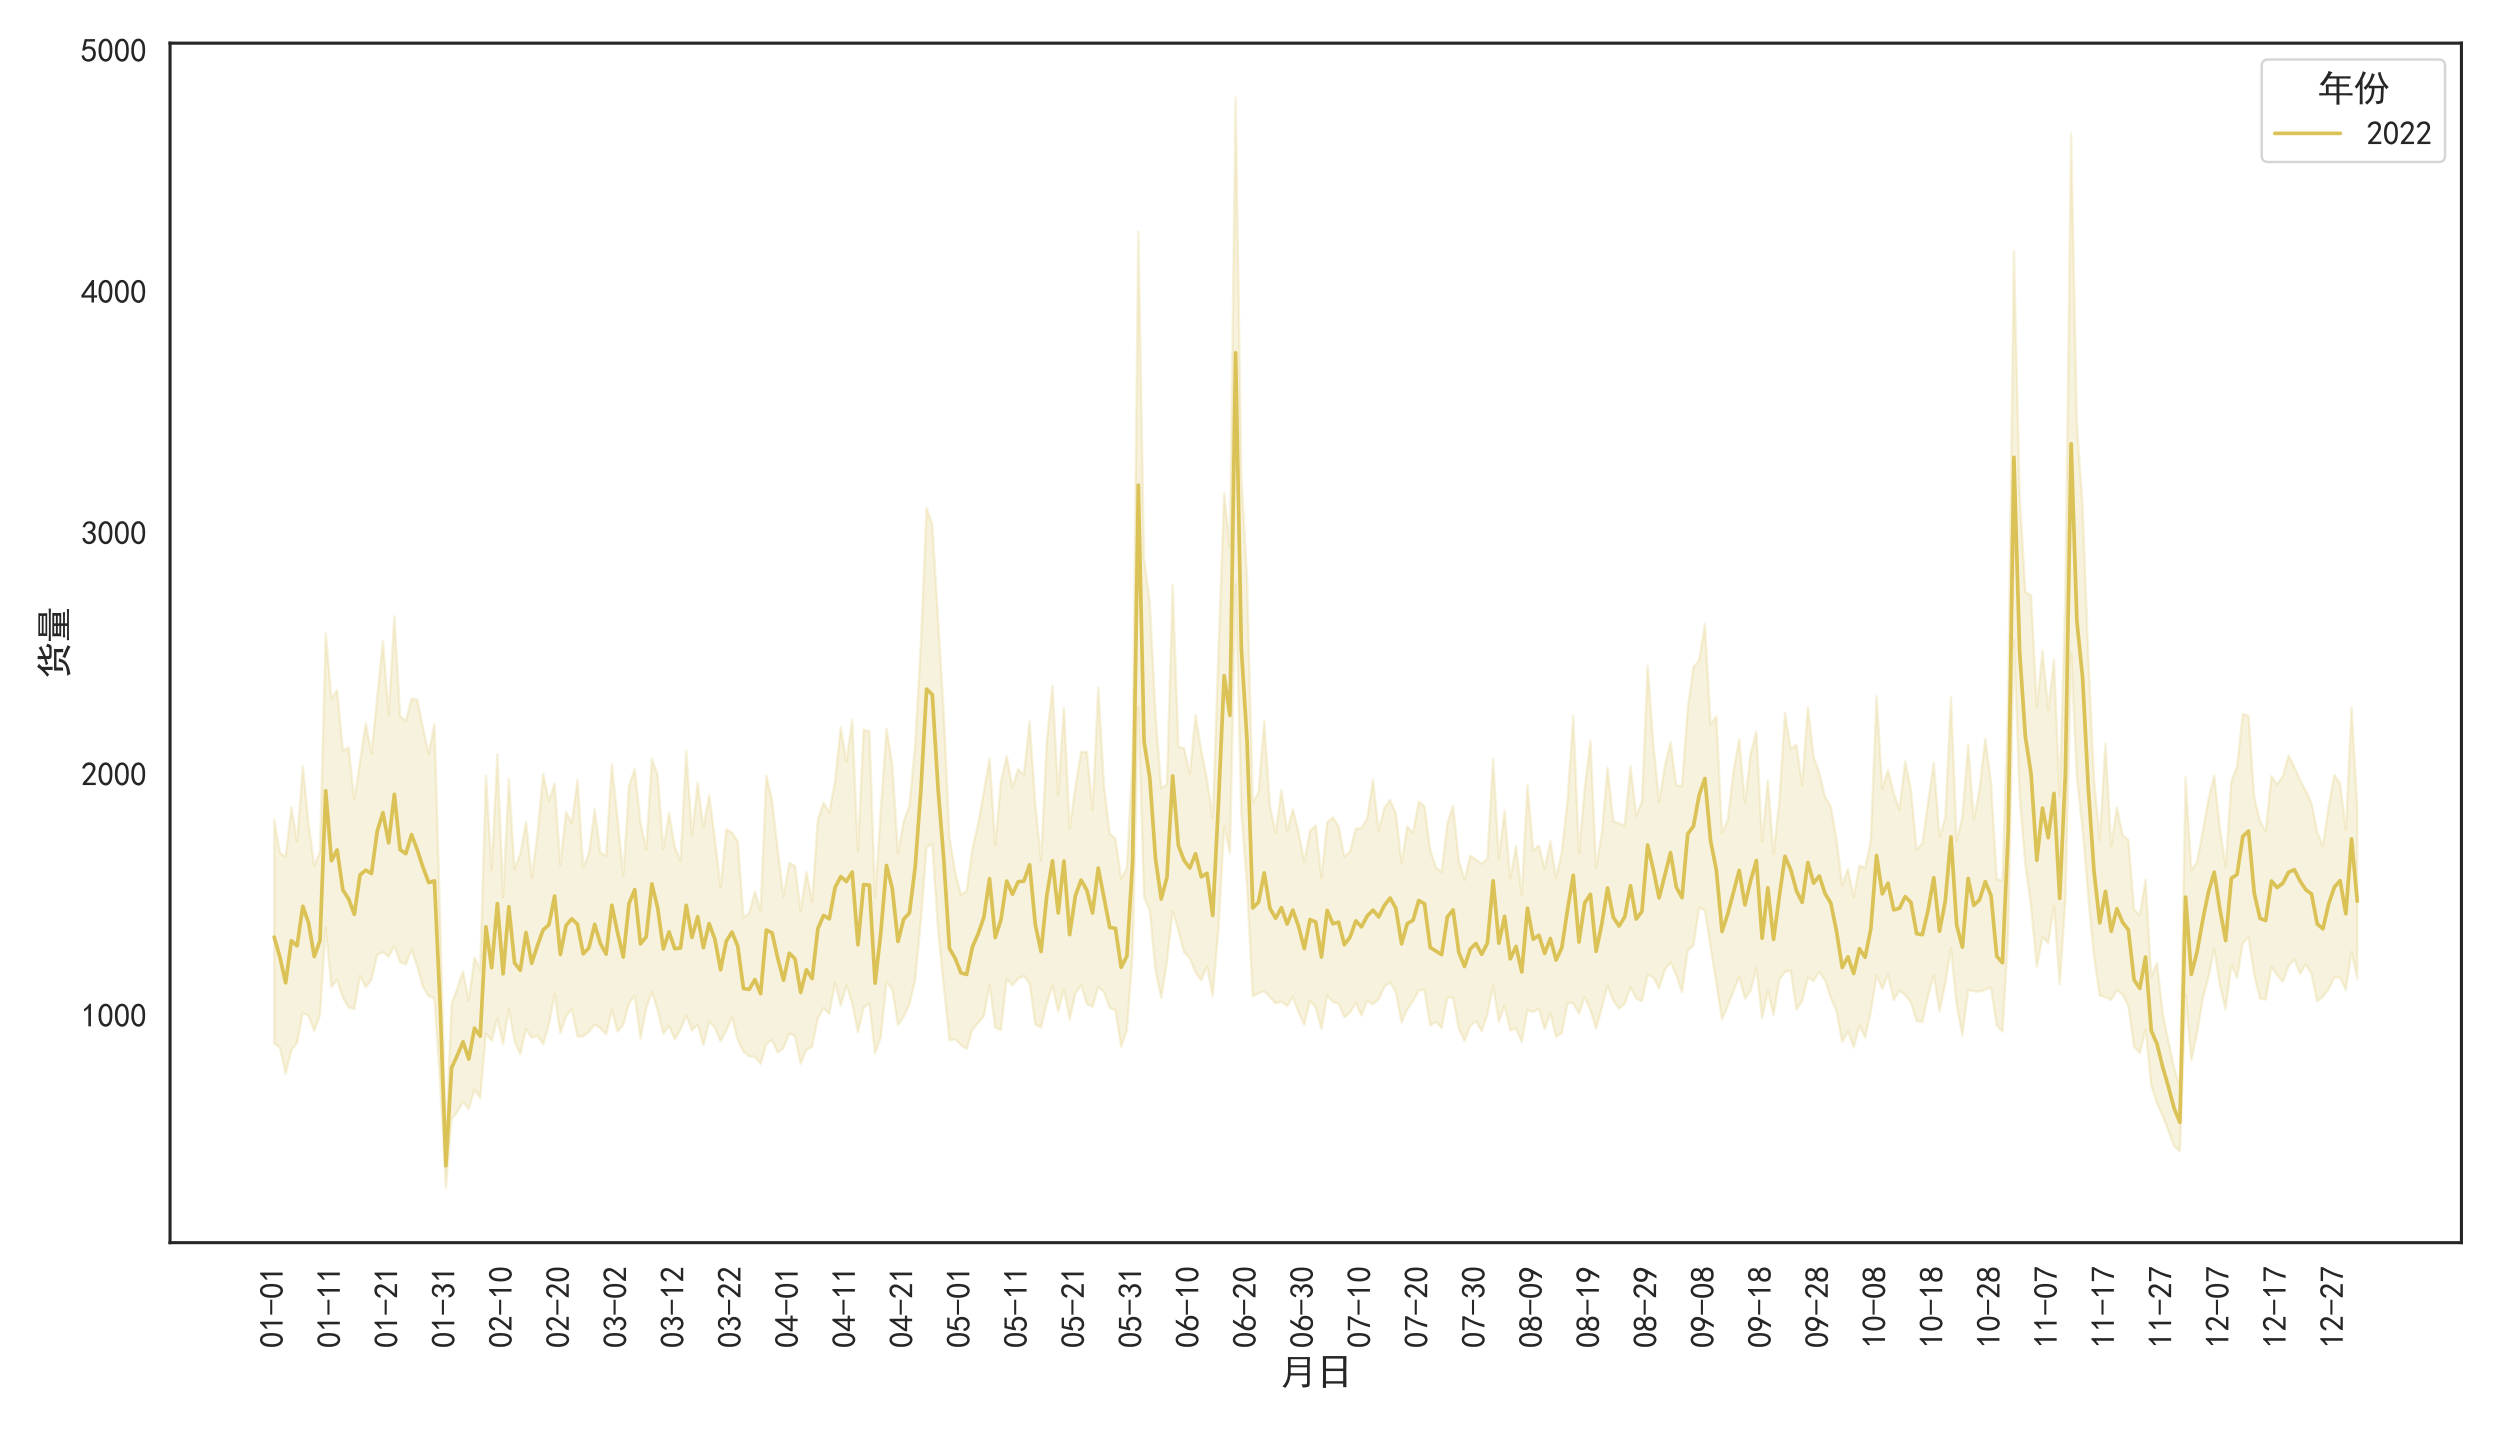 <?xml version="1.0" encoding="utf-8" standalone="no"?>
<!DOCTYPE svg PUBLIC "-//W3C//DTD SVG 1.1//EN"
  "http://www.w3.org/Graphics/SVG/1.1/DTD/svg11.dtd">
<svg xmlns:xlink="http://www.w3.org/1999/xlink" width="1008pt" height="576pt" viewBox="0 0 1008 576" xmlns="http://www.w3.org/2000/svg" version="1.1">
 <defs>
  <style type="text/css">*{stroke-linejoin: round; stroke-linecap: butt}</style>
 </defs>
 <g id="figure_1">
  <g id="patch_1">
   <path d="M 0 576 
L 1008 576 
L 1008 0 
L 0 0 
z
" style="fill: #ffffff"/>
  </g>
  <g id="axes_1">
   <g id="patch_2">
    <path d="M 68.562 501.037 
L 992.448 501.037 
L 992.448 17.399 
L 68.562 17.399 
z
" style="fill: #ffffff"/>
   </g>
   <g id="matplotlib.axis_1">
    <g id="xtick_1">
     <g id="text_1">
      <!-- 01-01 -->
      <g style="fill: #262626" transform="translate(114.269 543.537) rotate(-90) scale(0.132 -0.132)">
       <defs>
        <path id="SimHei-30" d="M 225 2537 
Q 250 3200 412 3587 
Q 575 3975 875 4225 
Q 1175 4475 1612 4475 
Q 2050 4475 2375 4112 
Q 2700 3750 2800 3200 
Q 2900 2650 2862 1937 
Q 2825 1225 2612 775 
Q 2400 325 1975 150 
Q 1550 -25 1125 187 
Q 700 400 525 750 
Q 350 1100 275 1487 
Q 200 1875 225 2537 
z
M 750 2687 
Q 675 2000 800 1462 
Q 925 925 1212 700 
Q 1500 475 1800 612 
Q 2100 750 2237 1162 
Q 2375 1575 2375 2062 
Q 2375 2550 2337 2950 
Q 2300 3350 2112 3675 
Q 1925 4000 1612 4012 
Q 1300 4025 1062 3700 
Q 825 3375 750 2687 
z
" transform="scale(0.016)"/>
        <path id="SimHei-31" d="M 1400 3600 
Q 1075 3275 575 2975 
L 575 3450 
Q 1200 3875 1600 4450 
L 1900 4450 
L 1900 150 
L 1400 150 
L 1400 3600 
z
" transform="scale(0.016)"/>
        <path id="SimHei-2d" d="M 2975 2125 
L 125 2125 
L 125 2525 
L 2975 2525 
L 2975 2125 
z
" transform="scale(0.016)"/>
       </defs>
       <use xlink:href="#SimHei-30"/>
       <use xlink:href="#SimHei-31" x="50"/>
       <use xlink:href="#SimHei-2d" x="100"/>
       <use xlink:href="#SimHei-30" x="150"/>
       <use xlink:href="#SimHei-31" x="200"/>
      </g>
     </g>
    </g>
    <g id="xtick_2">
     <g id="text_2">
      <!-- 01-11 -->
      <g style="fill: #262626" transform="translate(137.343 543.537) rotate(-90) scale(0.132 -0.132)">
       <use xlink:href="#SimHei-30"/>
       <use xlink:href="#SimHei-31" x="50"/>
       <use xlink:href="#SimHei-2d" x="100"/>
       <use xlink:href="#SimHei-31" x="150"/>
       <use xlink:href="#SimHei-31" x="200"/>
      </g>
     </g>
    </g>
    <g id="xtick_3">
     <g id="text_3">
      <!-- 01-21 -->
      <g style="fill: #262626" transform="translate(160.417 543.537) rotate(-90) scale(0.132 -0.132)">
       <defs>
        <path id="SimHei-32" d="M 300 250 
Q 325 625 650 925 
Q 975 1225 1475 1862 
Q 1975 2500 2125 2850 
Q 2275 3200 2237 3450 
Q 2200 3700 2000 3862 
Q 1800 4025 1537 4000 
Q 1275 3975 1037 3800 
Q 800 3625 675 3275 
L 200 3350 
Q 400 3925 712 4187 
Q 1025 4450 1450 4475 
Q 1700 4500 1900 4462 
Q 2100 4425 2312 4287 
Q 2525 4150 2662 3875 
Q 2800 3600 2762 3212 
Q 2725 2825 2375 2287 
Q 2025 1750 1025 600 
L 2825 600 
L 2825 150 
L 300 150 
L 300 250 
z
" transform="scale(0.016)"/>
       </defs>
       <use xlink:href="#SimHei-30"/>
       <use xlink:href="#SimHei-31" x="50"/>
       <use xlink:href="#SimHei-2d" x="100"/>
       <use xlink:href="#SimHei-32" x="150"/>
       <use xlink:href="#SimHei-31" x="200"/>
      </g>
     </g>
    </g>
    <g id="xtick_4">
     <g id="text_4">
      <!-- 01-31 -->
      <g style="fill: #262626" transform="translate(183.492 543.537) rotate(-90) scale(0.132 -0.132)">
       <defs>
        <path id="SimHei-33" d="M 250 1225 
L 700 1300 
Q 800 975 1025 762 
Q 1250 550 1587 562 
Q 1925 575 2125 837 
Q 2325 1100 2300 1437 
Q 2275 1775 2037 1962 
Q 1800 2150 1275 2225 
L 1275 2550 
Q 1800 2600 2037 2825 
Q 2275 3050 2250 3412 
Q 2225 3775 1925 3937 
Q 1625 4100 1287 3975 
Q 950 3850 750 3275 
L 300 3350 
Q 450 3800 712 4100 
Q 975 4400 1425 4450 
Q 1875 4500 2212 4337 
Q 2550 4175 2687 3837 
Q 2825 3500 2725 3100 
Q 2625 2700 2150 2400 
Q 2500 2250 2687 1950 
Q 2875 1650 2812 1162 
Q 2750 675 2375 375 
Q 2000 75 1525 87 
Q 1050 100 700 387 
Q 350 675 250 1225 
z
" transform="scale(0.016)"/>
       </defs>
       <use xlink:href="#SimHei-30"/>
       <use xlink:href="#SimHei-31" x="50"/>
       <use xlink:href="#SimHei-2d" x="100"/>
       <use xlink:href="#SimHei-33" x="150"/>
       <use xlink:href="#SimHei-31" x="200"/>
      </g>
     </g>
    </g>
    <g id="xtick_5">
     <g id="text_5">
      <!-- 02-10 -->
      <g style="fill: #262626" transform="translate(206.566 543.537) rotate(-90) scale(0.132 -0.132)">
       <use xlink:href="#SimHei-30"/>
       <use xlink:href="#SimHei-32" x="50"/>
       <use xlink:href="#SimHei-2d" x="100"/>
       <use xlink:href="#SimHei-31" x="150"/>
       <use xlink:href="#SimHei-30" x="200"/>
      </g>
     </g>
    </g>
    <g id="xtick_6">
     <g id="text_6">
      <!-- 02-20 -->
      <g style="fill: #262626" transform="translate(229.64 543.537) rotate(-90) scale(0.132 -0.132)">
       <use xlink:href="#SimHei-30"/>
       <use xlink:href="#SimHei-32" x="50"/>
       <use xlink:href="#SimHei-2d" x="100"/>
       <use xlink:href="#SimHei-32" x="150"/>
       <use xlink:href="#SimHei-30" x="200"/>
      </g>
     </g>
    </g>
    <g id="xtick_7">
     <g id="text_7">
      <!-- 03-02 -->
      <g style="fill: #262626" transform="translate(252.714 543.537) rotate(-90) scale(0.132 -0.132)">
       <use xlink:href="#SimHei-30"/>
       <use xlink:href="#SimHei-33" x="50"/>
       <use xlink:href="#SimHei-2d" x="100"/>
       <use xlink:href="#SimHei-30" x="150"/>
       <use xlink:href="#SimHei-32" x="200"/>
      </g>
     </g>
    </g>
    <g id="xtick_8">
     <g id="text_8">
      <!-- 03-12 -->
      <g style="fill: #262626" transform="translate(275.788 543.537) rotate(-90) scale(0.132 -0.132)">
       <use xlink:href="#SimHei-30"/>
       <use xlink:href="#SimHei-33" x="50"/>
       <use xlink:href="#SimHei-2d" x="100"/>
       <use xlink:href="#SimHei-31" x="150"/>
       <use xlink:href="#SimHei-32" x="200"/>
      </g>
     </g>
    </g>
    <g id="xtick_9">
     <g id="text_9">
      <!-- 03-22 -->
      <g style="fill: #262626" transform="translate(298.862 543.537) rotate(-90) scale(0.132 -0.132)">
       <use xlink:href="#SimHei-30"/>
       <use xlink:href="#SimHei-33" x="50"/>
       <use xlink:href="#SimHei-2d" x="100"/>
       <use xlink:href="#SimHei-32" x="150"/>
       <use xlink:href="#SimHei-32" x="200"/>
      </g>
     </g>
    </g>
    <g id="xtick_10">
     <g id="text_10">
      <!-- 04-01 -->
      <g style="fill: #262626" transform="translate(321.936 543.537) rotate(-90) scale(0.132 -0.132)">
       <defs>
        <path id="SimHei-34" d="M 2000 1100 
L 75 1100 
L 75 1525 
L 2100 4450 
L 2475 4450 
L 2475 1525 
L 3075 1525 
L 3075 1100 
L 2475 1100 
L 2475 150 
L 2000 150 
L 2000 1100 
z
M 2000 1525 
L 2000 3500 
L 600 1525 
L 2000 1525 
z
" transform="scale(0.016)"/>
       </defs>
       <use xlink:href="#SimHei-30"/>
       <use xlink:href="#SimHei-34" x="50"/>
       <use xlink:href="#SimHei-2d" x="100"/>
       <use xlink:href="#SimHei-30" x="150"/>
       <use xlink:href="#SimHei-31" x="200"/>
      </g>
     </g>
    </g>
    <g id="xtick_11">
     <g id="text_11">
      <!-- 04-11 -->
      <g style="fill: #262626" transform="translate(345.01 543.537) rotate(-90) scale(0.132 -0.132)">
       <use xlink:href="#SimHei-30"/>
       <use xlink:href="#SimHei-34" x="50"/>
       <use xlink:href="#SimHei-2d" x="100"/>
       <use xlink:href="#SimHei-31" x="150"/>
       <use xlink:href="#SimHei-31" x="200"/>
      </g>
     </g>
    </g>
    <g id="xtick_12">
     <g id="text_12">
      <!-- 04-21 -->
      <g style="fill: #262626" transform="translate(368.084 543.537) rotate(-90) scale(0.132 -0.132)">
       <use xlink:href="#SimHei-30"/>
       <use xlink:href="#SimHei-34" x="50"/>
       <use xlink:href="#SimHei-2d" x="100"/>
       <use xlink:href="#SimHei-32" x="150"/>
       <use xlink:href="#SimHei-31" x="200"/>
      </g>
     </g>
    </g>
    <g id="xtick_13">
     <g id="text_13">
      <!-- 05-01 -->
      <g style="fill: #262626" transform="translate(391.158 543.537) rotate(-90) scale(0.132 -0.132)">
       <defs>
        <path id="SimHei-35" d="M 550 1325 
Q 725 650 1150 575 
Q 1575 500 1837 662 
Q 2100 825 2212 1087 
Q 2325 1350 2312 1675 
Q 2300 2000 2137 2225 
Q 1975 2450 1725 2525 
Q 1475 2600 1162 2525 
Q 850 2450 650 2175 
L 225 2225 
Q 275 2375 700 4375 
L 2675 4375 
L 2675 3925 
L 1075 3925 
Q 950 3250 825 2850 
Q 1200 3025 1525 3012 
Q 1850 3000 2150 2862 
Q 2450 2725 2587 2487 
Q 2725 2250 2787 2012 
Q 2850 1775 2837 1500 
Q 2825 1225 2725 937 
Q 2625 650 2425 462 
Q 2225 275 1937 162 
Q 1650 50 1275 75 
Q 900 100 562 350 
Q 225 600 100 1200 
L 550 1325 
z
" transform="scale(0.016)"/>
       </defs>
       <use xlink:href="#SimHei-30"/>
       <use xlink:href="#SimHei-35" x="50"/>
       <use xlink:href="#SimHei-2d" x="100"/>
       <use xlink:href="#SimHei-30" x="150"/>
       <use xlink:href="#SimHei-31" x="200"/>
      </g>
     </g>
    </g>
    <g id="xtick_14">
     <g id="text_14">
      <!-- 05-11 -->
      <g style="fill: #262626" transform="translate(414.232 543.537) rotate(-90) scale(0.132 -0.132)">
       <use xlink:href="#SimHei-30"/>
       <use xlink:href="#SimHei-35" x="50"/>
       <use xlink:href="#SimHei-2d" x="100"/>
       <use xlink:href="#SimHei-31" x="150"/>
       <use xlink:href="#SimHei-31" x="200"/>
      </g>
     </g>
    </g>
    <g id="xtick_15">
     <g id="text_15">
      <!-- 05-21 -->
      <g style="fill: #262626" transform="translate(437.306 543.537) rotate(-90) scale(0.132 -0.132)">
       <use xlink:href="#SimHei-30"/>
       <use xlink:href="#SimHei-35" x="50"/>
       <use xlink:href="#SimHei-2d" x="100"/>
       <use xlink:href="#SimHei-32" x="150"/>
       <use xlink:href="#SimHei-31" x="200"/>
      </g>
     </g>
    </g>
    <g id="xtick_16">
     <g id="text_16">
      <!-- 05-31 -->
      <g style="fill: #262626" transform="translate(460.38 543.537) rotate(-90) scale(0.132 -0.132)">
       <use xlink:href="#SimHei-30"/>
       <use xlink:href="#SimHei-35" x="50"/>
       <use xlink:href="#SimHei-2d" x="100"/>
       <use xlink:href="#SimHei-33" x="150"/>
       <use xlink:href="#SimHei-31" x="200"/>
      </g>
     </g>
    </g>
    <g id="xtick_17">
     <g id="text_17">
      <!-- 06-10 -->
      <g style="fill: #262626" transform="translate(483.455 543.537) rotate(-90) scale(0.132 -0.132)">
       <defs>
        <path id="SimHei-36" d="M 250 1612 
Q 275 1975 387 2225 
Q 500 2475 725 2850 
L 1750 4450 
L 2325 4450 
L 1275 2800 
Q 1950 2975 2350 2750 
Q 2750 2525 2887 2237 
Q 3025 1950 3037 1612 
Q 3050 1275 2937 950 
Q 2825 625 2537 362 
Q 2250 100 1737 75 
Q 1225 50 862 262 
Q 500 475 362 862 
Q 225 1250 250 1612 
z
M 1025 787 
Q 1250 550 1625 525 
Q 2000 500 2250 775 
Q 2500 1050 2500 1575 
Q 2500 2100 2187 2300 
Q 1875 2500 1487 2450 
Q 1100 2400 925 2075 
Q 750 1750 775 1387 
Q 800 1025 1025 787 
z
" transform="scale(0.016)"/>
       </defs>
       <use xlink:href="#SimHei-30"/>
       <use xlink:href="#SimHei-36" x="50"/>
       <use xlink:href="#SimHei-2d" x="100"/>
       <use xlink:href="#SimHei-31" x="150"/>
       <use xlink:href="#SimHei-30" x="200"/>
      </g>
     </g>
    </g>
    <g id="xtick_18">
     <g id="text_18">
      <!-- 06-20 -->
      <g style="fill: #262626" transform="translate(506.529 543.537) rotate(-90) scale(0.132 -0.132)">
       <use xlink:href="#SimHei-30"/>
       <use xlink:href="#SimHei-36" x="50"/>
       <use xlink:href="#SimHei-2d" x="100"/>
       <use xlink:href="#SimHei-32" x="150"/>
       <use xlink:href="#SimHei-30" x="200"/>
      </g>
     </g>
    </g>
    <g id="xtick_19">
     <g id="text_19">
      <!-- 06-30 -->
      <g style="fill: #262626" transform="translate(529.603 543.537) rotate(-90) scale(0.132 -0.132)">
       <use xlink:href="#SimHei-30"/>
       <use xlink:href="#SimHei-36" x="50"/>
       <use xlink:href="#SimHei-2d" x="100"/>
       <use xlink:href="#SimHei-33" x="150"/>
       <use xlink:href="#SimHei-30" x="200"/>
      </g>
     </g>
    </g>
    <g id="xtick_20">
     <g id="text_20">
      <!-- 07-10 -->
      <g style="fill: #262626" transform="translate(552.677 543.537) rotate(-90) scale(0.132 -0.132)">
       <defs>
        <path id="SimHei-37" d="M 850 150 
Q 1300 2050 2425 3925 
L 275 3925 
L 275 4375 
L 2950 4375 
L 2950 3950 
Q 1775 2050 1400 150 
L 850 150 
z
" transform="scale(0.016)"/>
       </defs>
       <use xlink:href="#SimHei-30"/>
       <use xlink:href="#SimHei-37" x="50"/>
       <use xlink:href="#SimHei-2d" x="100"/>
       <use xlink:href="#SimHei-31" x="150"/>
       <use xlink:href="#SimHei-30" x="200"/>
      </g>
     </g>
    </g>
    <g id="xtick_21">
     <g id="text_21">
      <!-- 07-20 -->
      <g style="fill: #262626" transform="translate(575.751 543.537) rotate(-90) scale(0.132 -0.132)">
       <use xlink:href="#SimHei-30"/>
       <use xlink:href="#SimHei-37" x="50"/>
       <use xlink:href="#SimHei-2d" x="100"/>
       <use xlink:href="#SimHei-32" x="150"/>
       <use xlink:href="#SimHei-30" x="200"/>
      </g>
     </g>
    </g>
    <g id="xtick_22">
     <g id="text_22">
      <!-- 07-30 -->
      <g style="fill: #262626" transform="translate(598.825 543.537) rotate(-90) scale(0.132 -0.132)">
       <use xlink:href="#SimHei-30"/>
       <use xlink:href="#SimHei-37" x="50"/>
       <use xlink:href="#SimHei-2d" x="100"/>
       <use xlink:href="#SimHei-33" x="150"/>
       <use xlink:href="#SimHei-30" x="200"/>
      </g>
     </g>
    </g>
    <g id="xtick_23">
     <g id="text_23">
      <!-- 08-09 -->
      <g style="fill: #262626" transform="translate(621.899 543.537) rotate(-90) scale(0.132 -0.132)">
       <defs>
        <path id="SimHei-38" d="M 175 1375 
Q 175 1675 325 1962 
Q 475 2250 825 2425 
Q 525 2600 425 2812 
Q 325 3025 312 3300 
Q 300 3575 387 3775 
Q 475 3975 650 4150 
Q 825 4325 1037 4387 
Q 1250 4450 1500 4450 
Q 1750 4450 1950 4400 
Q 2150 4350 2375 4187 
Q 2600 4025 2700 3725 
Q 2800 3425 2687 3025 
Q 2575 2625 2100 2400 
Q 2525 2275 2700 2012 
Q 2875 1750 2875 1375 
Q 2875 1000 2762 775 
Q 2650 550 2512 400 
Q 2375 250 2137 162 
Q 1900 75 1537 75 
Q 1175 75 912 162 
Q 650 250 475 425 
Q 300 600 237 837 
Q 175 1075 175 1375 
z
M 687 1400 
Q 675 1100 787 875 
Q 900 650 1200 587 
Q 1500 525 1825 600 
Q 2150 675 2275 950 
Q 2400 1225 2362 1500 
Q 2325 1775 2050 1962 
Q 1775 2150 1450 2125 
Q 1125 2100 912 1900 
Q 700 1700 687 1400 
z
M 775 3350 
Q 775 3100 950 2875 
Q 1125 2650 1500 2650 
Q 1875 2650 2062 2875 
Q 2250 3100 2237 3412 
Q 2225 3725 2012 3875 
Q 1800 4025 1437 4000 
Q 1075 3975 925 3787 
Q 775 3600 775 3350 
z
" transform="scale(0.016)"/>
        <path id="SimHei-39" d="M 800 75 
Q 1350 1000 1700 1750 
Q 1075 1650 662 1912 
Q 250 2175 162 2625 
Q 75 3075 175 3437 
Q 275 3800 487 4037 
Q 700 4275 1000 4375 
Q 1300 4475 1537 4475 
Q 1775 4475 2025 4375 
Q 2275 4275 2475 4075 
Q 2675 3875 2750 3662 
Q 2825 3450 2825 3112 
Q 2825 2775 2575 2250 
Q 2325 1725 1350 75 
L 800 75 
z
M 662 2875 
Q 700 2550 937 2337 
Q 1175 2125 1450 2150 
Q 1725 2175 1887 2300 
Q 2050 2425 2200 2725 
Q 2300 3100 2250 3362 
Q 2200 3625 1987 3800 
Q 1775 3975 1525 3975 
Q 1375 4000 1137 3900 
Q 900 3800 762 3500 
Q 625 3200 662 2875 
z
" transform="scale(0.016)"/>
       </defs>
       <use xlink:href="#SimHei-30"/>
       <use xlink:href="#SimHei-38" x="50"/>
       <use xlink:href="#SimHei-2d" x="100"/>
       <use xlink:href="#SimHei-30" x="150"/>
       <use xlink:href="#SimHei-39" x="200"/>
      </g>
     </g>
    </g>
    <g id="xtick_24">
     <g id="text_24">
      <!-- 08-19 -->
      <g style="fill: #262626" transform="translate(644.973 543.537) rotate(-90) scale(0.132 -0.132)">
       <use xlink:href="#SimHei-30"/>
       <use xlink:href="#SimHei-38" x="50"/>
       <use xlink:href="#SimHei-2d" x="100"/>
       <use xlink:href="#SimHei-31" x="150"/>
       <use xlink:href="#SimHei-39" x="200"/>
      </g>
     </g>
    </g>
    <g id="xtick_25">
     <g id="text_25">
      <!-- 08-29 -->
      <g style="fill: #262626" transform="translate(668.047 543.537) rotate(-90) scale(0.132 -0.132)">
       <use xlink:href="#SimHei-30"/>
       <use xlink:href="#SimHei-38" x="50"/>
       <use xlink:href="#SimHei-2d" x="100"/>
       <use xlink:href="#SimHei-32" x="150"/>
       <use xlink:href="#SimHei-39" x="200"/>
      </g>
     </g>
    </g>
    <g id="xtick_26">
     <g id="text_26">
      <!-- 09-08 -->
      <g style="fill: #262626" transform="translate(691.121 543.537) rotate(-90) scale(0.132 -0.132)">
       <use xlink:href="#SimHei-30"/>
       <use xlink:href="#SimHei-39" x="50"/>
       <use xlink:href="#SimHei-2d" x="100"/>
       <use xlink:href="#SimHei-30" x="150"/>
       <use xlink:href="#SimHei-38" x="200"/>
      </g>
     </g>
    </g>
    <g id="xtick_27">
     <g id="text_27">
      <!-- 09-18 -->
      <g style="fill: #262626" transform="translate(714.195 543.537) rotate(-90) scale(0.132 -0.132)">
       <use xlink:href="#SimHei-30"/>
       <use xlink:href="#SimHei-39" x="50"/>
       <use xlink:href="#SimHei-2d" x="100"/>
       <use xlink:href="#SimHei-31" x="150"/>
       <use xlink:href="#SimHei-38" x="200"/>
      </g>
     </g>
    </g>
    <g id="xtick_28">
     <g id="text_28">
      <!-- 09-28 -->
      <g style="fill: #262626" transform="translate(737.269 543.537) rotate(-90) scale(0.132 -0.132)">
       <use xlink:href="#SimHei-30"/>
       <use xlink:href="#SimHei-39" x="50"/>
       <use xlink:href="#SimHei-2d" x="100"/>
       <use xlink:href="#SimHei-32" x="150"/>
       <use xlink:href="#SimHei-38" x="200"/>
      </g>
     </g>
    </g>
    <g id="xtick_29">
     <g id="text_29">
      <!-- 10-08 -->
      <g style="fill: #262626" transform="translate(760.343 543.537) rotate(-90) scale(0.132 -0.132)">
       <use xlink:href="#SimHei-31"/>
       <use xlink:href="#SimHei-30" x="50"/>
       <use xlink:href="#SimHei-2d" x="100"/>
       <use xlink:href="#SimHei-30" x="150"/>
       <use xlink:href="#SimHei-38" x="200"/>
      </g>
     </g>
    </g>
    <g id="xtick_30">
     <g id="text_30">
      <!-- 10-18 -->
      <g style="fill: #262626" transform="translate(783.418 543.537) rotate(-90) scale(0.132 -0.132)">
       <use xlink:href="#SimHei-31"/>
       <use xlink:href="#SimHei-30" x="50"/>
       <use xlink:href="#SimHei-2d" x="100"/>
       <use xlink:href="#SimHei-31" x="150"/>
       <use xlink:href="#SimHei-38" x="200"/>
      </g>
     </g>
    </g>
    <g id="xtick_31">
     <g id="text_31">
      <!-- 10-28 -->
      <g style="fill: #262626" transform="translate(806.492 543.537) rotate(-90) scale(0.132 -0.132)">
       <use xlink:href="#SimHei-31"/>
       <use xlink:href="#SimHei-30" x="50"/>
       <use xlink:href="#SimHei-2d" x="100"/>
       <use xlink:href="#SimHei-32" x="150"/>
       <use xlink:href="#SimHei-38" x="200"/>
      </g>
     </g>
    </g>
    <g id="xtick_32">
     <g id="text_32">
      <!-- 11-07 -->
      <g style="fill: #262626" transform="translate(829.566 543.537) rotate(-90) scale(0.132 -0.132)">
       <use xlink:href="#SimHei-31"/>
       <use xlink:href="#SimHei-31" x="50"/>
       <use xlink:href="#SimHei-2d" x="100"/>
       <use xlink:href="#SimHei-30" x="150"/>
       <use xlink:href="#SimHei-37" x="200"/>
      </g>
     </g>
    </g>
    <g id="xtick_33">
     <g id="text_33">
      <!-- 11-17 -->
      <g style="fill: #262626" transform="translate(852.64 543.537) rotate(-90) scale(0.132 -0.132)">
       <use xlink:href="#SimHei-31"/>
       <use xlink:href="#SimHei-31" x="50"/>
       <use xlink:href="#SimHei-2d" x="100"/>
       <use xlink:href="#SimHei-31" x="150"/>
       <use xlink:href="#SimHei-37" x="200"/>
      </g>
     </g>
    </g>
    <g id="xtick_34">
     <g id="text_34">
      <!-- 11-27 -->
      <g style="fill: #262626" transform="translate(875.714 543.537) rotate(-90) scale(0.132 -0.132)">
       <use xlink:href="#SimHei-31"/>
       <use xlink:href="#SimHei-31" x="50"/>
       <use xlink:href="#SimHei-2d" x="100"/>
       <use xlink:href="#SimHei-32" x="150"/>
       <use xlink:href="#SimHei-37" x="200"/>
      </g>
     </g>
    </g>
    <g id="xtick_35">
     <g id="text_35">
      <!-- 12-07 -->
      <g style="fill: #262626" transform="translate(898.788 543.537) rotate(-90) scale(0.132 -0.132)">
       <use xlink:href="#SimHei-31"/>
       <use xlink:href="#SimHei-32" x="50"/>
       <use xlink:href="#SimHei-2d" x="100"/>
       <use xlink:href="#SimHei-30" x="150"/>
       <use xlink:href="#SimHei-37" x="200"/>
      </g>
     </g>
    </g>
    <g id="xtick_36">
     <g id="text_36">
      <!-- 12-17 -->
      <g style="fill: #262626" transform="translate(921.862 543.537) rotate(-90) scale(0.132 -0.132)">
       <use xlink:href="#SimHei-31"/>
       <use xlink:href="#SimHei-32" x="50"/>
       <use xlink:href="#SimHei-2d" x="100"/>
       <use xlink:href="#SimHei-31" x="150"/>
       <use xlink:href="#SimHei-37" x="200"/>
      </g>
     </g>
    </g>
    <g id="xtick_37">
     <g id="text_37">
      <!-- 12-27 -->
      <g style="fill: #262626" transform="translate(944.936 543.537) rotate(-90) scale(0.132 -0.132)">
       <use xlink:href="#SimHei-31"/>
       <use xlink:href="#SimHei-32" x="50"/>
       <use xlink:href="#SimHei-2d" x="100"/>
       <use xlink:href="#SimHei-32" x="150"/>
       <use xlink:href="#SimHei-37" x="200"/>
      </g>
     </g>
    </g>
    <g id="text_38">
     <!-- 月日 -->
     <g style="fill: #262626" transform="translate(516.105 558.28) scale(0.144 -0.144)">
      <defs>
       <path id="SimHei-6708" d="M 5250 4825 
Q 5200 4225 5200 3750 
L 5200 200 
Q 5200 -275 4950 -375 
Q 4700 -475 3975 -525 
Q 3925 -225 3750 50 
Q 4300 25 4512 50 
Q 4725 75 4725 400 
L 4725 1600 
L 1850 1600 
Q 1725 775 1450 225 
Q 1175 -325 900 -575 
Q 700 -400 400 -325 
Q 800 25 1037 512 
Q 1275 1000 1337 1475 
Q 1400 1950 1400 2525 
L 1400 3625 
Q 1400 4175 1375 4825 
L 5250 4825 
z
M 4725 3400 
L 4725 4450 
L 1875 4450 
L 1875 3400 
L 4725 3400 
z
M 4725 2000 
L 4725 3025 
L 1875 3025 
L 1875 2000 
L 4725 2000 
z
" transform="scale(0.016)"/>
       <path id="SimHei-65e5" d="M 5375 5000 
Q 5350 3775 5350 2275 
Q 5350 775 5375 -450 
L 4800 -450 
L 4800 175 
L 1800 175 
L 1800 -575 
L 1250 -575 
Q 1275 575 1275 2125 
Q 1275 3675 1250 5000 
L 5375 5000 
z
M 4800 600 
L 4800 2375 
L 1800 2375 
L 1800 600 
L 4800 600 
z
M 4800 2800 
L 4800 4550 
L 1800 4550 
L 1800 2800 
L 4800 2800 
z
" transform="scale(0.016)"/>
      </defs>
      <use xlink:href="#SimHei-6708"/>
      <use xlink:href="#SimHei-65e5" x="100"/>
     </g>
    </g>
   </g>
   <g id="matplotlib.axis_2">
    <g id="ytick_1">
     <g id="text_39">
      <!-- 1000 -->
      <g style="fill: #262626" transform="translate(32.662 414.137) scale(0.132 -0.132)">
       <use xlink:href="#SimHei-31"/>
       <use xlink:href="#SimHei-30" x="50"/>
       <use xlink:href="#SimHei-30" x="100"/>
       <use xlink:href="#SimHei-30" x="150"/>
      </g>
     </g>
    </g>
    <g id="ytick_2">
     <g id="text_40">
      <!-- 2000 -->
      <g style="fill: #262626" transform="translate(32.662 316.859) scale(0.132 -0.132)">
       <use xlink:href="#SimHei-32"/>
       <use xlink:href="#SimHei-30" x="50"/>
       <use xlink:href="#SimHei-30" x="100"/>
       <use xlink:href="#SimHei-30" x="150"/>
      </g>
     </g>
    </g>
    <g id="ytick_3">
     <g id="text_41">
      <!-- 3000 -->
      <g style="fill: #262626" transform="translate(32.662 219.581) scale(0.132 -0.132)">
       <use xlink:href="#SimHei-33"/>
       <use xlink:href="#SimHei-30" x="50"/>
       <use xlink:href="#SimHei-30" x="100"/>
       <use xlink:href="#SimHei-30" x="150"/>
      </g>
     </g>
    </g>
    <g id="ytick_4">
     <g id="text_42">
      <!-- 4000 -->
      <g style="fill: #262626" transform="translate(32.662 122.304) scale(0.132 -0.132)">
       <use xlink:href="#SimHei-34"/>
       <use xlink:href="#SimHei-30" x="50"/>
       <use xlink:href="#SimHei-30" x="100"/>
       <use xlink:href="#SimHei-30" x="150"/>
      </g>
     </g>
    </g>
    <g id="ytick_5">
     <g id="text_43">
      <!-- 5000 -->
      <g style="fill: #262626" transform="translate(32.662 25.026) scale(0.132 -0.132)">
       <use xlink:href="#SimHei-35"/>
       <use xlink:href="#SimHei-30" x="50"/>
       <use xlink:href="#SimHei-30" x="100"/>
       <use xlink:href="#SimHei-30" x="150"/>
      </g>
     </g>
    </g>
    <g id="text_44">
     <!-- 货量 -->
     <g style="fill: #262626" transform="translate(26.862 273.618) rotate(-90) scale(0.144 -0.144)">
      <defs>
       <path id="SimHei-8d27" d="M 3975 5075 
Q 3950 4750 3950 4100 
Q 4075 4175 4525 4375 
Q 4975 4575 5375 4900 
Q 5550 4625 5700 4400 
Q 5425 4325 4987 4112 
Q 4550 3900 3950 3650 
L 3950 3225 
Q 3950 3025 4300 3025 
L 5125 3025 
Q 5425 3025 5487 3150 
Q 5550 3275 5575 3625 
Q 5850 3450 6125 3375 
Q 5975 2875 5825 2750 
Q 5675 2625 5475 2625 
L 4000 2625 
Q 3425 2625 3425 3125 
L 3425 3525 
Q 2900 3325 2575 3225 
Q 2425 3500 2350 3650 
Q 2750 3750 3425 3925 
Q 3425 4750 3400 5075 
L 3975 5075 
z
M 5200 2200 
Q 5175 1825 5175 1425 
Q 5175 1050 5200 600 
L 4625 600 
L 4625 1775 
L 1950 1775 
L 1950 625 
L 1400 625 
Q 1425 1025 1425 1400 
Q 1425 1800 1400 2200 
L 5200 2200 
z
M 2625 4850 
Q 2425 4700 2050 4300 
Q 2050 2900 2075 2450 
L 1500 2450 
Q 1525 2900 1525 3825 
Q 1300 3625 1100 3425 
Q 900 3225 700 3050 
Q 475 3250 325 3400 
Q 850 3725 1325 4237 
Q 1800 4750 2050 5175 
Q 2325 4925 2625 4850 
z
M 3550 1325 
Q 3425 975 3312 687 
Q 3200 400 2925 137 
Q 2650 -125 2150 -325 
Q 1650 -525 800 -675 
Q 725 -400 475 -100 
Q 1200 -75 1675 25 
Q 2150 125 2412 325 
Q 2675 525 2787 775 
Q 2900 1025 2975 1400 
Q 3250 1350 3550 1325 
z
M 5575 -675 
Q 5125 -400 4650 -187 
Q 4175 25 3575 250 
Q 3725 500 3825 725 
Q 4350 500 4800 300 
Q 5250 100 5875 -175 
Q 5700 -400 5575 -675 
z
" transform="scale(0.016)"/>
       <path id="SimHei-91cf" d="M 5250 2500 
Q 5225 2200 5225 1700 
Q 5225 1225 5250 950 
L 3425 950 
L 3425 625 
L 4575 625 
Q 5000 625 5375 650 
L 5375 275 
Q 5025 300 4575 300 
L 3425 300 
L 3425 -75 
L 5125 -75 
Q 5525 -75 5925 -50 
L 5925 -425 
Q 5525 -400 5125 -400 
L 1275 -400 
Q 900 -400 475 -425 
L 475 -50 
Q 925 -50 1275 -75 
L 2975 -75 
L 2975 300 
L 1725 300 
Q 1350 300 975 250 
L 975 650 
Q 1375 625 1725 625 
L 2975 625 
L 2975 950 
L 1150 950 
Q 1175 1375 1175 1775 
Q 1175 2175 1150 2500 
L 5250 2500 
z
M 5200 4950 
Q 5175 4575 5175 4250 
Q 5175 3925 5200 3400 
L 1200 3400 
Q 1225 3925 1225 4250 
Q 1225 4575 1200 4950 
L 5200 4950 
z
M 4900 3100 
Q 5500 3125 6000 3150 
L 6000 2750 
Q 5500 2775 4925 2775 
L 1650 2775 
Q 975 2775 325 2750 
L 325 3150 
Q 975 3125 1650 3100 
L 4900 3100 
z
M 4725 3700 
L 4725 4025 
L 1675 4025 
L 1675 3700 
L 4725 3700 
z
M 4725 4350 
L 4725 4650 
L 1675 4650 
L 1675 4350 
L 4725 4350 
z
M 4750 1875 
L 4750 2175 
L 3425 2175 
L 3425 1875 
L 4750 1875 
z
M 2975 1875 
L 2975 2175 
L 1650 2175 
L 1650 1875 
L 2975 1875 
z
M 2975 1275 
L 2975 1550 
L 1650 1550 
L 1650 1275 
L 2975 1275 
z
M 4750 1275 
L 4750 1550 
L 3425 1550 
L 3425 1275 
L 4750 1275 
z
" transform="scale(0.016)"/>
      </defs>
      <use xlink:href="#SimHei-8d27"/>
      <use xlink:href="#SimHei-91cf" x="100"/>
     </g>
    </g>
   </g>
   <g id="PolyCollection_1">
    <defs>
     <path id="m98aab381b2" d="M 110.557 -245.475 
L 110.557 -155.272 
L 112.864 -153.541 
L 115.172 -143.093 
L 117.479 -152.521 
L 119.786 -155.55 
L 122.094 -167.661 
L 124.401 -166.45 
L 126.709 -160.32 
L 129.016 -166.694 
L 131.323 -201.976 
L 133.631 -177.991 
L 135.938 -181.024 
L 138.246 -173.691 
L 140.553 -169.854 
L 142.861 -169.109 
L 145.168 -182.595 
L 147.475 -177.893 
L 149.783 -180.953 
L 152.09 -190.996 
L 154.398 -192.044 
L 156.705 -190.289 
L 159.012 -194.589 
L 161.32 -188.023 
L 163.627 -187.149 
L 165.935 -193.048 
L 168.242 -186.265 
L 170.549 -178.106 
L 172.857 -174.31 
L 175.164 -173.479 
L 177.472 -139.004 
L 179.779 -96.947 
L 182.086 -124.726 
L 184.394 -127.7 
L 186.701 -131.653 
L 189.009 -128.825 
L 191.316 -136.629 
L 193.623 -133.278 
L 195.931 -159.351 
L 198.238 -156.332 
L 200.546 -165.341 
L 202.853 -154.907 
L 205.161 -169.106 
L 207.468 -156.278 
L 209.775 -150.974 
L 212.083 -161.135 
L 214.39 -157.56 
L 216.698 -158.398 
L 219.005 -154.983 
L 221.312 -162.816 
L 223.62 -175.146 
L 225.927 -159.469 
L 228.235 -166.199 
L 230.542 -169.147 
L 232.849 -158.044 
L 235.157 -158.156 
L 237.464 -159.996 
L 239.772 -162.865 
L 242.079 -161.409 
L 244.386 -158.957 
L 246.694 -168.809 
L 249.001 -160.053 
L 251.309 -162.797 
L 253.616 -171.366 
L 255.923 -174.457 
L 258.231 -157.302 
L 260.538 -169.278 
L 262.846 -176.051 
L 265.153 -168.735 
L 267.461 -159.23 
L 269.768 -162.253 
L 272.075 -156.969 
L 274.383 -160.872 
L 276.69 -166.537 
L 278.998 -160.506 
L 281.305 -162.951 
L 283.612 -154.62 
L 285.92 -164.037 
L 288.227 -161.748 
L 290.535 -156.155 
L 292.842 -160.469 
L 295.149 -165.783 
L 297.457 -156.818 
L 299.764 -152.042 
L 302.072 -150.092 
L 304.379 -149.898 
L 306.686 -147.001 
L 308.994 -155.106 
L 311.301 -156.62 
L 313.609 -151.613 
L 315.916 -153.398 
L 318.224 -159.327 
L 320.531 -158.27 
L 322.838 -147.06 
L 325.146 -152.643 
L 327.453 -153.951 
L 329.761 -165.411 
L 332.068 -169.568 
L 334.375 -167.143 
L 336.683 -179.809 
L 338.99 -170.466 
L 341.298 -178.733 
L 343.605 -171.498 
L 345.912 -159.751 
L 348.22 -169.759 
L 350.527 -171.483 
L 352.835 -151.356 
L 355.142 -157.887 
L 357.449 -179.966 
L 359.757 -177.19 
L 362.064 -162.674 
L 364.372 -166.011 
L 366.679 -171 
L 368.986 -180.828 
L 371.294 -204.688 
L 373.601 -234.471 
L 375.909 -235.524 
L 378.216 -201.077 
L 380.524 -178.268 
L 382.831 -156.57 
L 385.138 -156.96 
L 387.446 -154.695 
L 389.753 -153.04 
L 392.061 -160.786 
L 394.368 -163.573 
L 396.675 -166.224 
L 398.983 -179.005 
L 401.29 -161.645 
L 403.598 -160.706 
L 405.905 -181.435 
L 408.212 -178.687 
L 410.52 -181.422 
L 412.827 -182.516 
L 415.135 -179.413 
L 417.442 -163.03 
L 419.749 -161.661 
L 422.057 -171.318 
L 424.364 -178.573 
L 426.672 -168.235 
L 428.979 -177.113 
L 431.286 -165.064 
L 433.594 -175.375 
L 435.901 -178.733 
L 438.209 -171.226 
L 440.516 -170.069 
L 442.824 -178.043 
L 445.131 -175.972 
L 447.438 -169.524 
L 449.746 -168.67 
L 452.053 -153.993 
L 454.361 -160.528 
L 456.668 -191.311 
L 458.975 -290.786 
L 461.283 -214.41 
L 463.59 -208.712 
L 465.898 -184.893 
L 468.205 -173.699 
L 470.512 -188.141 
L 472.82 -208.723 
L 475.127 -200.78 
L 477.435 -192.013 
L 479.742 -189.527 
L 482.049 -183.888 
L 484.357 -180.707 
L 486.664 -186.418 
L 488.972 -174.326 
L 491.279 -201.439 
L 493.586 -242.725 
L 495.894 -232.182 
L 498.201 -340.426 
L 500.509 -248.231 
L 502.816 -218.72 
L 505.124 -174.257 
L 507.431 -175.565 
L 509.738 -176.355 
L 512.046 -173.849 
L 514.353 -171.45 
L 516.661 -172.096 
L 518.968 -170.342 
L 521.275 -174.06 
L 523.583 -167.856 
L 525.89 -162.707 
L 528.198 -172.613 
L 530.505 -169.694 
L 532.812 -161.143 
L 535.12 -174.669 
L 537.427 -171.916 
L 539.735 -171.359 
L 542.042 -165.799 
L 544.349 -167.744 
L 546.657 -171.659 
L 548.964 -166.538 
L 551.272 -172.487 
L 553.579 -171.075 
L 555.886 -173.141 
L 558.194 -178.12 
L 560.501 -179.958 
L 562.809 -175.83 
L 565.116 -163.803 
L 567.424 -169.012 
L 569.731 -172.352 
L 572.038 -176.722 
L 574.346 -176.879 
L 576.653 -162.516 
L 578.961 -163.974 
L 581.268 -161.492 
L 583.575 -173.959 
L 585.883 -173.624 
L 588.19 -161.347 
L 590.498 -156.255 
L 592.805 -162.383 
L 595.112 -164.278 
L 597.42 -160.212 
L 599.727 -167.091 
L 602.035 -178.45 
L 604.342 -164.016 
L 606.649 -170.5 
L 608.957 -160.535 
L 611.264 -161.347 
L 613.572 -155.886 
L 615.879 -168.759 
L 618.186 -167.932 
L 620.494 -169.367 
L 622.801 -160.934 
L 625.109 -167.564 
L 627.416 -158.029 
L 629.724 -159.456 
L 632.031 -171.625 
L 634.338 -171.464 
L 636.646 -167.234 
L 638.953 -173.98 
L 641.261 -168.662 
L 643.568 -161.197 
L 645.875 -169.786 
L 648.183 -178.483 
L 650.49 -172.547 
L 652.798 -169.313 
L 655.105 -171.374 
L 657.412 -177.848 
L 659.72 -173.404 
L 662.027 -172.309 
L 664.335 -182.938 
L 666.642 -181.92 
L 668.949 -177.526 
L 671.257 -184.943 
L 673.564 -187.993 
L 675.872 -182.883 
L 678.179 -175.915 
L 680.486 -192.708 
L 682.794 -194.706 
L 685.101 -210.032 
L 687.409 -208.909 
L 689.716 -194.219 
L 692.024 -179.504 
L 694.331 -165.018 
L 696.638 -170.447 
L 698.946 -176.335 
L 701.253 -182.252 
L 703.561 -173.384 
L 705.868 -176.63 
L 708.175 -185.66 
L 710.483 -165.487 
L 712.79 -176.365 
L 715.098 -166.88 
L 717.405 -181.015 
L 719.712 -184.097 
L 722.02 -184.62 
L 724.327 -168.972 
L 726.635 -172.341 
L 728.942 -181.748 
L 731.249 -180.492 
L 733.557 -184.133 
L 735.864 -180.754 
L 738.172 -173.714 
L 740.479 -168.267 
L 742.786 -155.817 
L 745.094 -160.123 
L 747.401 -153.649 
L 749.709 -162.456 
L 752.016 -157.586 
L 754.324 -168.199 
L 756.631 -182.66 
L 758.938 -177.272 
L 761.246 -183.071 
L 763.553 -172.779 
L 765.861 -176.581 
L 768.168 -174.806 
L 770.475 -171.763 
L 772.783 -164.29 
L 775.09 -163.924 
L 777.398 -174.457 
L 779.705 -182.698 
L 782.012 -168.301 
L 784.32 -179.235 
L 786.627 -193.685 
L 788.935 -170.528 
L 791.242 -158.64 
L 793.549 -176.714 
L 795.857 -176.327 
L 798.164 -176.153 
L 800.472 -176.983 
L 802.779 -177.849 
L 805.087 -162.558 
L 807.394 -160 
L 809.701 -198.549 
L 812.009 -317.967 
L 814.316 -254.975 
L 816.624 -227.243 
L 818.931 -210.425 
L 821.238 -186.245 
L 823.546 -198.151 
L 825.853 -195.712 
L 828.161 -210.661 
L 830.468 -179.173 
L 832.775 -212.947 
L 835.083 -312.359 
L 837.39 -262.691 
L 839.698 -241.693 
L 842.005 -214.234 
L 844.312 -190.242 
L 846.62 -174.613 
L 848.927 -173.922 
L 851.235 -172.848 
L 853.542 -176.684 
L 855.849 -175.069 
L 858.157 -170.441 
L 860.464 -153.928 
L 862.772 -151.481 
L 865.079 -160.842 
L 867.387 -138.425 
L 869.694 -131.274 
L 872.001 -126.011 
L 874.309 -120.16 
L 876.616 -113.879 
L 878.924 -111.788 
L 881.231 -174.741 
L 883.538 -148.485 
L 885.846 -159.46 
L 888.153 -173.173 
L 890.461 -181.992 
L 892.768 -193.569 
L 895.075 -178.527 
L 897.383 -169.088 
L 899.69 -186.929 
L 901.998 -181.79 
L 904.305 -195.807 
L 906.612 -198.083 
L 908.92 -182.844 
L 911.227 -173.346 
L 913.535 -173.005 
L 915.842 -186.155 
L 918.149 -182.875 
L 920.457 -180.187 
L 922.764 -186.521 
L 925.072 -189.197 
L 927.379 -183.378 
L 929.687 -187.171 
L 931.994 -183.351 
L 934.301 -172.261 
L 936.609 -174.129 
L 938.916 -177.15 
L 941.224 -182.06 
L 943.531 -181.79 
L 945.838 -176.868 
L 948.146 -192.155 
L 950.453 -181.366 
L 950.453 -250.68 
L 950.453 -250.68 
L 948.146 -290.875 
L 945.838 -241.385 
L 943.531 -260.093 
L 941.224 -263.535 
L 938.916 -250.857 
L 936.609 -234.978 
L 934.301 -240.512 
L 931.994 -252.118 
L 929.687 -257.118 
L 927.379 -261.482 
L 925.072 -266.717 
L 922.764 -271.452 
L 920.457 -263.073 
L 918.149 -259.682 
L 915.842 -263.037 
L 913.535 -240.839 
L 911.227 -244.901 
L 908.92 -254.513 
L 906.612 -287.381 
L 904.305 -288.107 
L 901.998 -266.87 
L 899.69 -260.978 
L 897.383 -226.688 
L 895.075 -241.86 
L 892.768 -263.368 
L 890.461 -253.703 
L 888.153 -240.73 
L 885.846 -228.455 
L 883.538 -225.032 
L 881.231 -262.579 
L 878.924 -137.683 
L 876.616 -145.423 
L 874.309 -156.191 
L 872.001 -167.491 
L 869.694 -187.736 
L 867.387 -182.249 
L 865.079 -221.354 
L 862.772 -206.977 
L 860.464 -209.244 
L 858.157 -237.279 
L 855.849 -239.299 
L 853.542 -250.459 
L 851.235 -234.878 
L 848.927 -276.242 
L 846.62 -237.309 
L 844.312 -261.752 
L 842.005 -311.522 
L 839.698 -371.878 
L 837.39 -405.531 
L 835.083 -522.145 
L 832.775 -336.441 
L 830.468 -254.82 
L 828.161 -310.053 
L 825.853 -289.904 
L 823.546 -313.56 
L 821.238 -291.172 
L 818.931 -335.959 
L 816.624 -337.367 
L 814.316 -377.361 
L 812.009 -474.866 
L 809.701 -295.081 
L 807.394 -220.94 
L 805.087 -221.513 
L 802.779 -260.271 
L 800.472 -278.223 
L 798.164 -257.935 
L 795.857 -245.378 
L 793.549 -275.597 
L 791.242 -246.836 
L 788.935 -236.771 
L 786.627 -294.816 
L 784.32 -246.15 
L 782.012 -238.724 
L 779.705 -268.344 
L 777.398 -252.62 
L 775.09 -235.943 
L 772.783 -233.392 
L 770.475 -257.726 
L 768.168 -268.919 
L 765.861 -249.457 
L 763.553 -256.287 
L 761.246 -265.542 
L 758.938 -257.94 
L 756.631 -295.315 
L 754.324 -237.19 
L 752.016 -226.065 
L 749.709 -226.95 
L 747.401 -214.297 
L 745.094 -225.647 
L 742.786 -219.072 
L 740.479 -237.515 
L 738.172 -250.721 
L 735.864 -254.735 
L 733.557 -264.249 
L 731.249 -270.952 
L 728.942 -290.931 
L 726.635 -259.454 
L 724.327 -275.795 
L 722.02 -273.943 
L 719.712 -288.617 
L 717.405 -252.711 
L 715.098 -231.662 
L 712.79 -261.332 
L 710.483 -236.612 
L 708.175 -280.987 
L 705.868 -272.186 
L 703.561 -252.363 
L 701.253 -277.886 
L 698.946 -265.136 
L 696.638 -245.46 
L 694.331 -240.08 
L 692.024 -287.126 
L 689.716 -283.891 
L 687.409 -324.386 
L 685.101 -309.734 
L 682.794 -306.981 
L 680.486 -290.237 
L 678.179 -259.024 
L 675.872 -259.407 
L 673.564 -276.725 
L 671.257 -267.102 
L 668.949 -252.635 
L 666.642 -275.977 
L 664.335 -307.514 
L 662.027 -252.833 
L 659.72 -247.05 
L 657.412 -267.087 
L 655.105 -243.051 
L 652.798 -244.005 
L 650.49 -244.876 
L 648.183 -266.424 
L 645.875 -240.239 
L 643.568 -226.047 
L 641.261 -277.219 
L 638.953 -258.002 
L 636.646 -232.043 
L 634.338 -287.514 
L 632.031 -253.283 
L 629.724 -232.598 
L 627.416 -221.933 
L 625.109 -236.844 
L 622.801 -225.7 
L 620.494 -235.108 
L 618.186 -233.018 
L 615.879 -259.368 
L 613.572 -215.161 
L 611.264 -234.858 
L 608.957 -221.905 
L 606.649 -249.206 
L 604.342 -229.908 
L 602.035 -269.962 
L 599.727 -229.748 
L 597.42 -227.759 
L 595.112 -229.393 
L 592.805 -230.968 
L 590.498 -221.211 
L 588.19 -229.026 
L 585.883 -251.057 
L 583.575 -243.968 
L 581.268 -224.339 
L 578.961 -226.243 
L 576.653 -233.487 
L 574.346 -250.955 
L 572.038 -252.762 
L 569.731 -240.24 
L 567.424 -242.741 
L 565.116 -228.015 
L 562.809 -248.025 
L 560.501 -253.427 
L 558.194 -250.407 
L 555.886 -241.085 
L 553.579 -261.703 
L 551.272 -246.088 
L 548.964 -242.005 
L 546.657 -241.907 
L 544.349 -232.738 
L 542.042 -230.554 
L 539.735 -242.797 
L 537.427 -246.431 
L 535.12 -244.518 
L 532.812 -222.065 
L 530.505 -243.209 
L 528.198 -240.952 
L 525.89 -228.629 
L 523.583 -240.566 
L 521.275 -249.657 
L 518.968 -240.984 
L 516.661 -257.487 
L 514.353 -240.113 
L 512.046 -250.861 
L 509.738 -285.229 
L 507.431 -256.626 
L 505.124 -252.201 
L 502.816 -342.972 
L 500.509 -384.436 
L 498.201 -536.617 
L 495.894 -355.277 
L 493.586 -377.116 
L 491.279 -313.317 
L 488.972 -246.184 
L 486.664 -261.592 
L 484.357 -273.464 
L 482.049 -287.702 
L 479.742 -264.019 
L 477.435 -274.277 
L 475.127 -274.869 
L 472.82 -340.18 
L 470.512 -259.776 
L 468.205 -258.167 
L 465.898 -288.016 
L 463.59 -333.189 
L 461.283 -350.853 
L 458.975 -482.564 
L 456.668 -271.792 
L 454.361 -226.095 
L 452.053 -221.572 
L 449.746 -237.741 
L 447.438 -239.893 
L 445.131 -259.179 
L 442.824 -298.734 
L 440.516 -249.467 
L 438.209 -272.886 
L 435.901 -272.799 
L 433.594 -258.743 
L 431.286 -241.937 
L 428.979 -290.753 
L 426.672 -255.426 
L 424.364 -299.561 
L 422.057 -276.768 
L 419.749 -229.123 
L 417.442 -251.731 
L 415.135 -285.054 
L 412.827 -263.677 
L 410.52 -265.854 
L 408.212 -258.447 
L 405.905 -271.15 
L 403.598 -260.881 
L 401.29 -235.323 
L 398.983 -270.187 
L 396.675 -256.576 
L 394.368 -243.614 
L 392.061 -233.786 
L 389.753 -216.762 
L 387.446 -215.239 
L 385.138 -224.324 
L 382.831 -238.465 
L 380.524 -288.65 
L 378.216 -326.336 
L 375.909 -364.477 
L 373.601 -371.307 
L 371.294 -316.49 
L 368.986 -275.298 
L 366.679 -251.143 
L 364.372 -244.899 
L 362.064 -232.081 
L 359.757 -267.794 
L 357.449 -282.165 
L 355.142 -249.335 
L 352.835 -214.411 
L 350.527 -281.079 
L 348.22 -281.766 
L 345.912 -232.563 
L 343.605 -285.793 
L 341.298 -268.921 
L 338.99 -282.771 
L 336.683 -261.035 
L 334.375 -248.362 
L 332.068 -252.323 
L 329.761 -245.566 
L 327.453 -212.446 
L 325.146 -224.394 
L 322.838 -208.703 
L 320.531 -226.843 
L 318.224 -228.045 
L 315.916 -214.524 
L 313.609 -233.154 
L 311.301 -253.297 
L 308.994 -263.309 
L 306.686 -208.744 
L 304.379 -216.468 
L 302.072 -207.786 
L 299.764 -206.117 
L 297.457 -236.673 
L 295.149 -240.316 
L 292.842 -241.65 
L 290.535 -218.082 
L 288.227 -237.975 
L 285.92 -255.39 
L 283.612 -242.476 
L 281.305 -260.403 
L 278.998 -239.107 
L 276.69 -273.275 
L 274.383 -228.89 
L 272.075 -234.508 
L 269.768 -248.192 
L 267.461 -233.755 
L 265.153 -263.578 
L 262.846 -270.011 
L 260.538 -233.399 
L 258.231 -244.463 
L 255.923 -265.827 
L 253.616 -259.16 
L 251.309 -222.876 
L 249.001 -245.838 
L 246.694 -267.868 
L 244.386 -230.91 
L 242.079 -232.224 
L 239.772 -249.655 
L 237.464 -231.868 
L 235.157 -226.366 
L 232.849 -261.541 
L 230.542 -244.237 
L 228.235 -248.498 
L 225.927 -227.24 
L 223.62 -260.038 
L 221.312 -253.015 
L 219.005 -264.012 
L 216.698 -239.655 
L 214.39 -222.102 
L 212.083 -244.635 
L 209.775 -231.612 
L 207.468 -225.64 
L 205.161 -261.971 
L 202.853 -214.248 
L 200.546 -271.92 
L 198.238 -225.258 
L 195.931 -263.297 
L 193.623 -185.082 
L 191.316 -189.97 
L 189.009 -172.677 
L 186.701 -184.33 
L 184.394 -177.508 
L 182.086 -171.387 
L 179.779 -116.986 
L 177.472 -205.353 
L 175.164 -284.008 
L 172.857 -272.027 
L 170.549 -282.443 
L 168.242 -293.821 
L 165.935 -294.317 
L 163.627 -285.239 
L 161.32 -287.328 
L 159.012 -327.539 
L 156.705 -287.746 
L 154.398 -317.485 
L 152.09 -294.831 
L 149.783 -272.163 
L 147.475 -284.477 
L 145.168 -269.005 
L 142.861 -253.626 
L 140.553 -274.577 
L 138.246 -273.262 
L 135.938 -297.677 
L 133.631 -294.473 
L 131.323 -320.649 
L 129.016 -232.742 
L 126.709 -226.96 
L 124.401 -243.962 
L 122.094 -267.102 
L 119.786 -236.763 
L 117.479 -250.558 
L 115.172 -230.604 
L 112.864 -232.194 
L 110.557 -245.475 
z
" style="stroke: #dbc257; stroke-opacity: 0.2"/>
    </defs>
    <g clip-path="url(#pf3a80f9869)">
     <use xlink:href="#m98aab381b2" x="0" y="576" style="fill: #dbc257; fill-opacity: 0.2; stroke: #dbc257; stroke-opacity: 0.2"/>
    </g>
   </g>
   <g id="line2d_1">
    <path d="M 110.557 377.858 
L 112.864 385.951 
L 115.172 396.256 
L 117.479 379.287 
L 119.786 381.356 
L 122.094 365.419 
L 124.401 372.062 
L 126.709 385.655 
L 129.016 379.278 
L 131.323 318.869 
L 133.631 347.033 
L 135.938 342.71 
L 138.246 358.842 
L 140.553 362.412 
L 142.861 368.66 
L 145.168 352.745 
L 147.475 350.863 
L 149.783 352.198 
L 152.09 335.169 
L 154.398 327.692 
L 156.705 339.85 
L 159.012 320.292 
L 161.32 342.598 
L 163.627 344.203 
L 165.935 336.506 
L 168.242 342.619 
L 170.549 349.7 
L 172.857 355.848 
L 175.164 355.179 
L 177.472 405.687 
L 179.779 470.048 
L 182.086 430.505 
L 184.394 425.512 
L 186.701 420.067 
L 189.009 427.027 
L 191.316 414.581 
L 193.623 417.765 
L 195.931 373.696 
L 198.238 390.15 
L 200.546 364.294 
L 202.853 392.652 
L 205.161 365.606 
L 207.468 388.277 
L 209.775 391.2 
L 212.083 375.975 
L 214.39 388.348 
L 216.698 381.251 
L 219.005 374.904 
L 221.312 372.894 
L 223.62 361.301 
L 225.927 384.828 
L 228.235 373.17 
L 230.542 370.443 
L 232.849 372.688 
L 235.157 384.597 
L 237.464 382.134 
L 239.772 372.72 
L 242.079 380.45 
L 244.386 384.699 
L 246.694 364.991 
L 249.001 375.998 
L 251.309 385.868 
L 253.616 364.341 
L 255.923 358.726 
L 258.231 380.575 
L 260.538 377.784 
L 262.846 356.403 
L 265.153 365.996 
L 267.461 382.585 
L 269.768 375.747 
L 272.075 382.508 
L 274.383 382.226 
L 276.69 365.037 
L 278.998 377.943 
L 281.305 369.631 
L 283.612 382.078 
L 285.92 372.369 
L 288.227 378.642 
L 290.535 391.028 
L 292.842 379.481 
L 295.149 375.818 
L 297.457 381.521 
L 299.764 398.582 
L 302.072 398.92 
L 304.379 394.975 
L 306.686 400.663 
L 308.994 375.005 
L 311.301 376.132 
L 313.609 386.481 
L 315.916 395.214 
L 318.224 384.342 
L 320.531 386.595 
L 322.838 400.143 
L 325.146 391.004 
L 327.453 394.559 
L 329.761 374.458 
L 332.068 369.097 
L 334.375 370.488 
L 336.683 357.864 
L 338.99 353.487 
L 341.298 355.398 
L 343.605 351.63 
L 345.912 380.939 
L 348.22 356.662 
L 350.527 356.892 
L 352.835 396.378 
L 355.142 376.077 
L 357.449 348.976 
L 359.757 358.215 
L 362.064 379.623 
L 364.372 370.601 
L 366.679 368.137 
L 368.986 349.688 
L 371.294 318.714 
L 373.601 277.85 
L 375.909 280.093 
L 378.216 317.764 
L 380.524 346.478 
L 382.831 382.417 
L 385.138 386.437 
L 387.446 392.249 
L 389.753 392.891 
L 392.061 381.849 
L 394.368 376.589 
L 396.675 369.874 
L 398.983 354.274 
L 401.29 378.019 
L 403.598 370.845 
L 405.905 355.265 
L 408.212 360.577 
L 410.52 355.525 
L 412.827 355.272 
L 415.135 348.674 
L 417.442 372.832 
L 419.749 383.654 
L 422.057 361.246 
L 424.364 347.072 
L 426.672 368.09 
L 428.979 347.203 
L 431.286 376.829 
L 433.594 361.181 
L 435.901 354.844 
L 438.209 358.909 
L 440.516 368.096 
L 442.824 349.986 
L 447.438 373.941 
L 449.746 374.326 
L 452.053 390.031 
L 454.361 385.455 
L 456.668 347.06 
L 458.975 195.63 
L 461.283 299.063 
L 463.59 313.575 
L 465.898 346.178 
L 468.205 362.472 
L 470.512 353.694 
L 472.82 312.895 
L 475.127 340.922 
L 477.435 346.952 
L 479.742 349.976 
L 482.049 344.249 
L 484.357 353.553 
L 486.664 352.119 
L 488.972 369.096 
L 491.279 324.003 
L 493.586 272.435 
L 495.894 288.44 
L 498.201 142.24 
L 500.509 261.354 
L 502.816 298.764 
L 505.124 366.095 
L 507.431 363.764 
L 509.738 351.96 
L 512.046 366.258 
L 514.353 370.252 
L 516.661 365.967 
L 518.968 372.574 
L 521.275 366.931 
L 523.583 373.567 
L 525.89 382.495 
L 528.198 370.761 
L 530.505 371.762 
L 532.812 385.865 
L 535.12 367.077 
L 537.427 372.446 
L 539.735 371.821 
L 542.042 380.894 
L 544.349 377.841 
L 546.657 371.307 
L 548.964 373.693 
L 551.272 369.287 
L 553.579 366.952 
L 555.886 369.669 
L 558.194 365.036 
L 560.501 362.084 
L 562.809 366.223 
L 565.116 380.537 
L 567.424 372.362 
L 569.731 371.068 
L 572.038 363.093 
L 574.346 364.366 
L 576.653 382.019 
L 581.268 384.89 
L 583.575 369.687 
L 585.883 366.891 
L 588.19 383.957 
L 590.498 389.69 
L 592.805 382.635 
L 595.112 380.413 
L 597.42 384.773 
L 599.727 380.235 
L 602.035 355.13 
L 604.342 380.296 
L 606.649 369.499 
L 608.957 386.604 
L 611.264 381.598 
L 613.572 391.881 
L 615.879 366.189 
L 618.186 378.707 
L 620.494 377.105 
L 622.801 384.409 
L 625.109 378.416 
L 627.416 387.071 
L 629.724 382.123 
L 632.031 366.766 
L 634.338 352.926 
L 636.646 379.827 
L 638.953 364.097 
L 641.261 360.571 
L 643.568 383.552 
L 645.875 372.365 
L 648.183 358.044 
L 650.49 369.896 
L 652.798 373.375 
L 655.105 369.675 
L 657.412 357.131 
L 659.72 370.553 
L 662.027 367.49 
L 664.335 340.725 
L 666.642 350.677 
L 668.949 362.041 
L 673.564 343.783 
L 675.872 357.678 
L 678.179 361.937 
L 680.486 336.211 
L 682.794 333.164 
L 685.101 320.588 
L 687.409 313.9 
L 689.716 339.065 
L 692.024 350.742 
L 694.331 375.558 
L 696.638 368.494 
L 701.253 350.926 
L 703.561 364.839 
L 705.868 355.082 
L 708.175 347.009 
L 710.483 378.298 
L 712.79 357.982 
L 715.098 378.745 
L 717.405 361.531 
L 719.712 345.308 
L 722.02 350.671 
L 724.327 359.155 
L 726.635 363.845 
L 728.942 347.754 
L 731.249 356.086 
L 733.557 353.227 
L 735.864 360.333 
L 738.172 364.107 
L 740.479 375.467 
L 742.786 390.072 
L 745.094 385.803 
L 747.401 392.513 
L 749.709 382.521 
L 752.016 385.986 
L 754.324 374.474 
L 756.631 344.937 
L 758.938 360.395 
L 761.246 356.074 
L 763.553 366.877 
L 765.861 366.211 
L 768.168 361.525 
L 770.475 363.816 
L 772.783 376.453 
L 775.09 376.869 
L 777.398 366.902 
L 779.705 353.918 
L 782.012 375.446 
L 784.32 363.452 
L 786.627 337.458 
L 788.935 373.066 
L 791.242 381.855 
L 793.549 354.175 
L 795.857 365.051 
L 798.164 362.765 
L 800.472 355.458 
L 802.779 361.092 
L 805.087 385.574 
L 807.394 388.144 
L 809.701 335.479 
L 812.009 184.405 
L 814.316 262.812 
L 816.624 296.957 
L 818.931 312.066 
L 821.238 346.87 
L 823.546 325.838 
L 825.853 337.777 
L 828.161 319.898 
L 830.468 362.174 
L 832.775 311.549 
L 835.083 178.927 
L 837.39 250.319 
L 839.698 273.293 
L 842.005 317.742 
L 844.312 351.365 
L 846.62 372.11 
L 848.927 359.433 
L 851.235 375.492 
L 853.542 366.418 
L 855.849 371.942 
L 858.157 374.889 
L 860.464 395.082 
L 862.772 398.534 
L 865.079 385.905 
L 867.387 415.586 
L 869.694 420.863 
L 872.001 430.244 
L 874.309 438.191 
L 876.616 446.893 
L 878.924 452.524 
L 881.231 361.732 
L 883.538 392.853 
L 885.846 383.855 
L 888.153 370.909 
L 890.461 359.638 
L 892.768 351.687 
L 895.075 366.632 
L 897.383 379.211 
L 899.69 354.137 
L 901.998 352.578 
L 904.305 337.225 
L 906.612 335.088 
L 908.92 360.187 
L 911.227 370.274 
L 913.535 371.137 
L 915.842 355.22 
L 918.149 357.873 
L 920.457 356.07 
L 922.764 351.658 
L 925.072 350.655 
L 927.379 355.215 
L 929.687 358.735 
L 931.994 360.416 
L 934.301 372.535 
L 936.609 374.506 
L 938.916 364.43 
L 941.224 357.699 
L 943.531 355.086 
L 945.838 368.442 
L 948.146 338.255 
L 950.453 363.403 
L 950.453 363.403 
" clip-path="url(#pf3a80f9869)" style="fill: none; stroke: #dbc257; stroke-width: 1.5; stroke-linecap: round"/>
   </g>
   <g id="line2d_2"/>
   <g id="patch_3">
    <path d="M 68.562 501.037 
L 68.562 17.399 
" style="fill: none; stroke: #262626; stroke-width: 1.25; stroke-linejoin: miter; stroke-linecap: square"/>
   </g>
   <g id="patch_4">
    <path d="M 992.448 501.037 
L 992.448 17.399 
" style="fill: none; stroke: #262626; stroke-width: 1.25; stroke-linejoin: miter; stroke-linecap: square"/>
   </g>
   <g id="patch_5">
    <path d="M 68.562 501.037 
L 992.448 501.037 
" style="fill: none; stroke: #262626; stroke-width: 1.25; stroke-linejoin: miter; stroke-linecap: square"/>
   </g>
   <g id="patch_6">
    <path d="M 68.562 17.399 
L 992.448 17.399 
" style="fill: none; stroke: #262626; stroke-width: 1.25; stroke-linejoin: miter; stroke-linecap: square"/>
   </g>
   <g id="legend_1">
    <g id="patch_7">
     <path d="M 914.568 65.324 
L 983.208 65.324 
Q 985.848 65.324 985.848 62.684 
L 985.848 26.639 
Q 985.848 23.999 983.208 23.999 
L 914.568 23.999 
Q 911.928 23.999 911.928 26.639 
L 911.928 62.684 
Q 911.928 65.324 914.568 65.324 
z
" style="fill: #ffffff; opacity: 0.8; stroke: #cccccc; stroke-linejoin: miter"/>
    </g>
    <g id="text_45">
     <!-- 年份 -->
     <g style="fill: #262626" transform="translate(934.488 40.754) scale(0.144 -0.144)">
      <defs>
       <path id="SimHei-5e74" d="M 350 2925 
Q 900 3450 1375 4200 
Q 1850 4950 1900 5275 
Q 2275 5125 2600 5050 
Q 2375 4825 2100 4325 
L 4625 4325 
Q 5175 4325 5750 4350 
L 5750 3925 
Q 5225 3950 4625 3950 
L 3800 3950 
L 3800 2925 
Q 4750 2925 5475 2950 
L 5475 2525 
Q 4725 2550 3800 2550 
L 3800 1375 
L 5075 1375 
Q 5625 1375 6100 1400 
L 6100 975 
Q 5650 1000 5075 1000 
L 3800 1000 
L 3800 425 
Q 3800 -150 3825 -625 
L 3275 -625 
Q 3300 -150 3300 375 
L 3300 1000 
L 1600 1000 
Q 900 1000 275 975 
L 275 1400 
Q 875 1375 1450 1375 
Q 1450 2350 1425 2925 
L 3300 2925 
L 3300 3950 
L 1875 3950 
Q 1350 3150 925 2650 
Q 650 2875 350 2925 
z
M 3300 1375 
L 3300 2550 
L 1925 2550 
L 1925 1375 
L 3300 1375 
z
" transform="scale(0.016)"/>
       <path id="SimHei-4efd" d="M 4750 5100 
Q 4875 4375 5250 3650 
Q 5625 2925 6200 2450 
Q 6025 2375 5775 2075 
Q 5600 2275 5350 2575 
Q 5300 2275 5275 1312 
Q 5250 350 5187 25 
Q 5125 -300 4850 -400 
Q 4575 -500 4075 -550 
Q 4000 -250 3875 0 
Q 4400 -25 4575 25 
Q 4750 75 4775 587 
Q 4800 1100 4825 2250 
L 3700 2250 
Q 3675 1300 3425 650 
Q 3175 0 2375 -625 
Q 2175 -350 2000 -225 
Q 2750 225 2987 800 
Q 3225 1375 3225 2250 
Q 3000 2250 2675 2225 
L 2675 2575 
Q 2475 2300 2150 1950 
Q 2000 2150 1750 2300 
Q 2875 3275 3225 4875 
Q 3450 4775 3750 4675 
Q 3625 4400 3425 3887 
Q 3225 3375 2775 2700 
Q 3050 2675 3400 2675 
L 5300 2675 
Q 4575 3625 4275 4975 
Q 4575 5025 4750 5100 
z
M 225 2525 
Q 575 2875 1025 3687 
Q 1475 4500 1650 5225 
Q 1975 5075 2200 4975 
Q 2050 4750 1600 3775 
L 1600 625 
Q 1600 75 1625 -575 
L 1100 -575 
Q 1125 50 1125 625 
L 1125 2925 
Q 775 2400 575 2175 
Q 425 2350 225 2525 
z
" transform="scale(0.016)"/>
      </defs>
      <use xlink:href="#SimHei-5e74"/>
      <use xlink:href="#SimHei-4efd" x="100"/>
     </g>
    </g>
    <g id="line2d_3">
     <path d="M 917.208 53.774 
L 930.408 53.774 
L 943.608 53.774 
" style="fill: none; stroke: #dbc257; stroke-width: 1.5; stroke-linecap: round"/>
    </g>
    <g id="text_46">
     <!-- 2022 -->
     <g style="fill: #262626" transform="translate(954.168 58.394) scale(0.132 -0.132)">
      <use xlink:href="#SimHei-32"/>
      <use xlink:href="#SimHei-30" x="50"/>
      <use xlink:href="#SimHei-32" x="100"/>
      <use xlink:href="#SimHei-32" x="150"/>
     </g>
    </g>
   </g>
  </g>
 </g>
 <defs>
  <clipPath id="pf3a80f9869">
   <rect x="68.562" y="17.399" width="923.886" height="483.637"/>
  </clipPath>
 </defs>
</svg>
